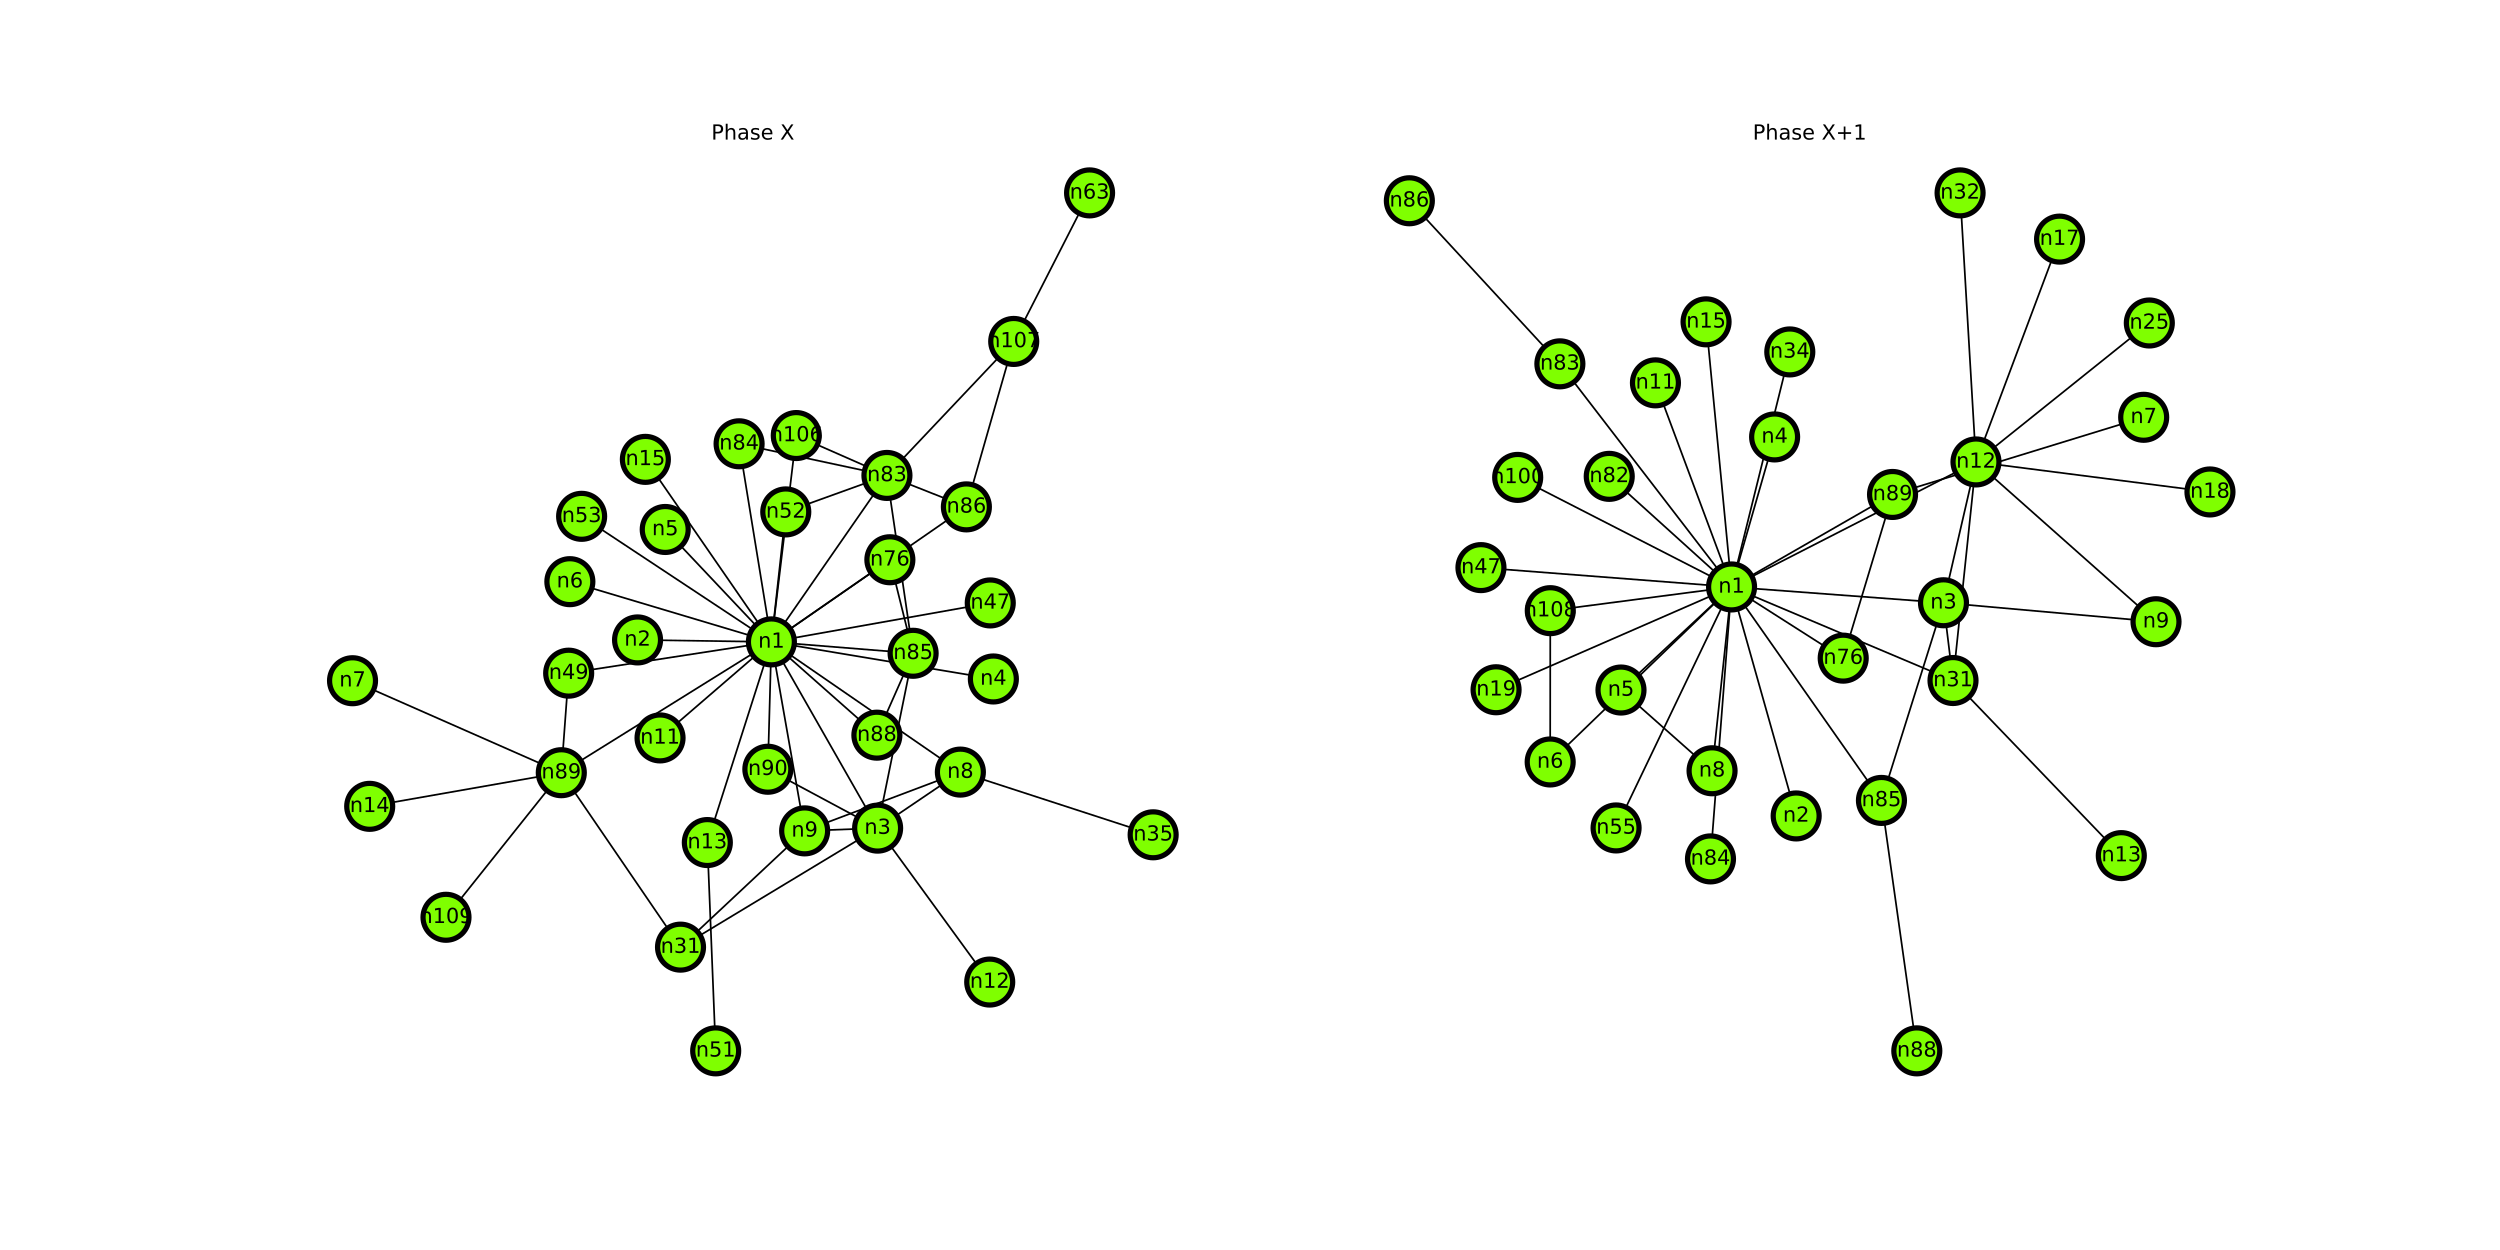 <?xml version="1.0" encoding="utf-8" standalone="no"?>
<!DOCTYPE svg PUBLIC "-//W3C//DTD SVG 1.1//EN"
  "http://www.w3.org/Graphics/SVG/1.1/DTD/svg11.dtd">
<!-- Created with matplotlib (https://matplotlib.org/) -->
<svg height="720pt" version="1.1" viewBox="0 0 1440 720" width="1440pt" xmlns="http://www.w3.org/2000/svg" xmlns:xlink="http://www.w3.org/1999/xlink">
 <defs>
  <style type="text/css">
*{stroke-linecap:butt;stroke-linejoin:round;}
  </style>
 </defs>
 <g id="figure_1">
  <g id="patch_1">
   <path d="M 0 720 
L 1440 720 
L 1440 0 
L 0 0 
z
" style="fill:#ffffff;"/>
  </g>
  <g id="axes_1">
   <g id="LineCollection_1">
    <path clip-path="url(#pc0fd793f59)" d="M 444.327 369.733 
L 572.176 391.089 
" style="fill:none;stroke:#000000;"/>
    <path clip-path="url(#pc0fd793f59)" d="M 444.327 369.733 
L 323.307 445.079 
" style="fill:none;stroke:#000000;"/>
    <path clip-path="url(#pc0fd793f59)" d="M 444.327 369.733 
L 510.875 273.853 
" style="fill:none;stroke:#000000;"/>
    <path clip-path="url(#pc0fd793f59)" d="M 444.327 369.733 
L 505.506 477.002 
" style="fill:none;stroke:#000000;"/>
    <path clip-path="url(#pc0fd793f59)" d="M 444.327 369.733 
L 383.174 304.977 
" style="fill:none;stroke:#000000;"/>
    <path clip-path="url(#pc0fd793f59)" d="M 444.327 369.733 
L 505.087 423.461 
" style="fill:none;stroke:#000000;"/>
    <path clip-path="url(#pc0fd793f59)" d="M 444.327 369.733 
L 525.953 376.294 
" style="fill:none;stroke:#000000;"/>
    <path clip-path="url(#pc0fd793f59)" d="M 444.327 369.733 
L 442.284 443.084 
" style="fill:none;stroke:#000000;"/>
    <path clip-path="url(#pc0fd793f59)" d="M 444.327 369.733 
L 556.637 291.966 
" style="fill:none;stroke:#000000;"/>
    <path clip-path="url(#pc0fd793f59)" d="M 444.327 369.733 
L 367.23 368.598 
" style="fill:none;stroke:#000000;"/>
    <path clip-path="url(#pc0fd793f59)" d="M 444.327 369.733 
L 328.243 335.041 
" style="fill:none;stroke:#000000;"/>
    <path clip-path="url(#pc0fd793f59)" d="M 444.327 369.733 
L 553.175 444.73 
" style="fill:none;stroke:#000000;"/>
    <path clip-path="url(#pc0fd793f59)" d="M 444.327 369.733 
L 570.39 347.291 
" style="fill:none;stroke:#000000;"/>
    <path clip-path="url(#pc0fd793f59)" d="M 444.327 369.733 
L 512.565 322.417 
" style="fill:none;stroke:#000000;"/>
    <path clip-path="url(#pc0fd793f59)" d="M 444.327 369.733 
L 463.475 478.586 
" style="fill:none;stroke:#000000;"/>
    <path clip-path="url(#pc0fd793f59)" d="M 444.327 369.733 
L 380.186 425.045 
" style="fill:none;stroke:#000000;"/>
    <path clip-path="url(#pc0fd793f59)" d="M 444.327 369.733 
L 335.018 297.405 
" style="fill:none;stroke:#000000;"/>
    <path clip-path="url(#pc0fd793f59)" d="M 444.327 369.733 
L 425.718 255.627 
" style="fill:none;stroke:#000000;"/>
    <path clip-path="url(#pc0fd793f59)" d="M 444.327 369.733 
L 327.553 387.746 
" style="fill:none;stroke:#000000;"/>
    <path clip-path="url(#pc0fd793f59)" d="M 444.327 369.733 
L 407.422 485.31 
" style="fill:none;stroke:#000000;"/>
    <path clip-path="url(#pc0fd793f59)" d="M 444.327 369.733 
L 452.603 294.86 
" style="fill:none;stroke:#000000;"/>
    <path clip-path="url(#pc0fd793f59)" d="M 444.327 369.733 
L 458.661 250.875 
" style="fill:none;stroke:#000000;"/>
    <path clip-path="url(#pc0fd793f59)" d="M 444.327 369.733 
L 371.734 264.597 
" style="fill:none;stroke:#000000;"/>
    <path clip-path="url(#pc0fd793f59)" d="M 323.307 445.079 
L 203.058 392.1 
" style="fill:none;stroke:#000000;"/>
    <path clip-path="url(#pc0fd793f59)" d="M 323.307 445.079 
L 327.553 387.746 
" style="fill:none;stroke:#000000;"/>
    <path clip-path="url(#pc0fd793f59)" d="M 323.307 445.079 
L 256.893 528.354 
" style="fill:none;stroke:#000000;"/>
    <path clip-path="url(#pc0fd793f59)" d="M 323.307 445.079 
L 391.978 545.555 
" style="fill:none;stroke:#000000;"/>
    <path clip-path="url(#pc0fd793f59)" d="M 323.307 445.079 
L 212.946 464.453 
" style="fill:none;stroke:#000000;"/>
    <path clip-path="url(#pc0fd793f59)" d="M 510.875 273.853 
L 525.953 376.294 
" style="fill:none;stroke:#000000;"/>
    <path clip-path="url(#pc0fd793f59)" d="M 510.875 273.853 
L 556.637 291.966 
" style="fill:none;stroke:#000000;"/>
    <path clip-path="url(#pc0fd793f59)" d="M 510.875 273.853 
L 425.718 255.627 
" style="fill:none;stroke:#000000;"/>
    <path clip-path="url(#pc0fd793f59)" d="M 510.875 273.853 
L 583.9 196.672 
" style="fill:none;stroke:#000000;"/>
    <path clip-path="url(#pc0fd793f59)" d="M 510.875 273.853 
L 452.603 294.86 
" style="fill:none;stroke:#000000;"/>
    <path clip-path="url(#pc0fd793f59)" d="M 510.875 273.853 
L 458.661 250.875 
" style="fill:none;stroke:#000000;"/>
    <path clip-path="url(#pc0fd793f59)" d="M 505.506 477.002 
L 525.953 376.294 
" style="fill:none;stroke:#000000;"/>
    <path clip-path="url(#pc0fd793f59)" d="M 505.506 477.002 
L 442.284 443.084 
" style="fill:none;stroke:#000000;"/>
    <path clip-path="url(#pc0fd793f59)" d="M 505.506 477.002 
L 553.175 444.73 
" style="fill:none;stroke:#000000;"/>
    <path clip-path="url(#pc0fd793f59)" d="M 505.506 477.002 
L 463.475 478.586 
" style="fill:none;stroke:#000000;"/>
    <path clip-path="url(#pc0fd793f59)" d="M 505.506 477.002 
L 391.978 545.555 
" style="fill:none;stroke:#000000;"/>
    <path clip-path="url(#pc0fd793f59)" d="M 505.506 477.002 
L 570.079 565.665 
" style="fill:none;stroke:#000000;"/>
    <path clip-path="url(#pc0fd793f59)" d="M 505.087 423.461 
L 525.953 376.294 
" style="fill:none;stroke:#000000;"/>
    <path clip-path="url(#pc0fd793f59)" d="M 525.953 376.294 
L 512.565 322.417 
" style="fill:none;stroke:#000000;"/>
    <path clip-path="url(#pc0fd793f59)" d="M 556.637 291.966 
L 583.9 196.672 
" style="fill:none;stroke:#000000;"/>
    <path clip-path="url(#pc0fd793f59)" d="M 553.175 444.73 
L 463.475 478.586 
" style="fill:none;stroke:#000000;"/>
    <path clip-path="url(#pc0fd793f59)" d="M 553.175 444.73 
L 664.215 480.844 
" style="fill:none;stroke:#000000;"/>
    <path clip-path="url(#pc0fd793f59)" d="M 463.475 478.586 
L 391.978 545.555 
" style="fill:none;stroke:#000000;"/>
    <path clip-path="url(#pc0fd793f59)" d="M 583.9 196.672 
L 627.594 111.109 
" style="fill:none;stroke:#000000;"/>
    <path clip-path="url(#pc0fd793f59)" d="M 407.422 485.31 
L 412.236 605.291 
" style="fill:none;stroke:#000000;"/>
   </g>
   <g id="PathCollection_1">
    <defs>
     <path d="M 0 13.229 
C 3.508 13.229 6.873 11.835 9.354 9.354 
C 11.835 6.873 13.229 3.508 13.229 0 
C 13.229 -3.508 11.835 -6.873 9.354 -9.354 
C 6.873 -11.835 3.508 -13.229 0 -13.229 
C -3.508 -13.229 -6.873 -11.835 -9.354 -9.354 
C -11.835 -6.873 -13.229 -3.508 -13.229 0 
C -13.229 3.508 -11.835 6.873 -9.354 9.354 
C -6.873 11.835 -3.508 13.229 0 13.229 
z
" id="mdaf219a9e3" style="stroke:#000000;stroke-width:3;"/>
    </defs>
    <g clip-path="url(#pc0fd793f59)">
     <use style="fill:#7fff00;stroke:#000000;stroke-width:3;" x="444.327" xlink:href="#mdaf219a9e3" y="369.733"/>
     <use style="fill:#7fff00;stroke:#000000;stroke-width:3;" x="572.176" xlink:href="#mdaf219a9e3" y="391.089"/>
     <use style="fill:#7fff00;stroke:#000000;stroke-width:3;" x="323.307" xlink:href="#mdaf219a9e3" y="445.079"/>
     <use style="fill:#7fff00;stroke:#000000;stroke-width:3;" x="510.875" xlink:href="#mdaf219a9e3" y="273.853"/>
     <use style="fill:#7fff00;stroke:#000000;stroke-width:3;" x="505.506" xlink:href="#mdaf219a9e3" y="477.002"/>
     <use style="fill:#7fff00;stroke:#000000;stroke-width:3;" x="383.174" xlink:href="#mdaf219a9e3" y="304.977"/>
     <use style="fill:#7fff00;stroke:#000000;stroke-width:3;" x="505.087" xlink:href="#mdaf219a9e3" y="423.461"/>
     <use style="fill:#7fff00;stroke:#000000;stroke-width:3;" x="525.953" xlink:href="#mdaf219a9e3" y="376.294"/>
     <use style="fill:#7fff00;stroke:#000000;stroke-width:3;" x="442.284" xlink:href="#mdaf219a9e3" y="443.084"/>
     <use style="fill:#7fff00;stroke:#000000;stroke-width:3;" x="556.637" xlink:href="#mdaf219a9e3" y="291.966"/>
     <use style="fill:#7fff00;stroke:#000000;stroke-width:3;" x="367.23" xlink:href="#mdaf219a9e3" y="368.598"/>
     <use style="fill:#7fff00;stroke:#000000;stroke-width:3;" x="203.058" xlink:href="#mdaf219a9e3" y="392.1"/>
     <use style="fill:#7fff00;stroke:#000000;stroke-width:3;" x="328.243" xlink:href="#mdaf219a9e3" y="335.041"/>
     <use style="fill:#7fff00;stroke:#000000;stroke-width:3;" x="553.175" xlink:href="#mdaf219a9e3" y="444.73"/>
     <use style="fill:#7fff00;stroke:#000000;stroke-width:3;" x="570.39" xlink:href="#mdaf219a9e3" y="347.291"/>
     <use style="fill:#7fff00;stroke:#000000;stroke-width:3;" x="512.565" xlink:href="#mdaf219a9e3" y="322.417"/>
     <use style="fill:#7fff00;stroke:#000000;stroke-width:3;" x="463.475" xlink:href="#mdaf219a9e3" y="478.586"/>
     <use style="fill:#7fff00;stroke:#000000;stroke-width:3;" x="664.215" xlink:href="#mdaf219a9e3" y="480.844"/>
     <use style="fill:#7fff00;stroke:#000000;stroke-width:3;" x="380.186" xlink:href="#mdaf219a9e3" y="425.045"/>
     <use style="fill:#7fff00;stroke:#000000;stroke-width:3;" x="335.018" xlink:href="#mdaf219a9e3" y="297.405"/>
     <use style="fill:#7fff00;stroke:#000000;stroke-width:3;" x="425.718" xlink:href="#mdaf219a9e3" y="255.627"/>
     <use style="fill:#7fff00;stroke:#000000;stroke-width:3;" x="327.553" xlink:href="#mdaf219a9e3" y="387.746"/>
     <use style="fill:#7fff00;stroke:#000000;stroke-width:3;" x="583.9" xlink:href="#mdaf219a9e3" y="196.672"/>
     <use style="fill:#7fff00;stroke:#000000;stroke-width:3;" x="407.422" xlink:href="#mdaf219a9e3" y="485.31"/>
     <use style="fill:#7fff00;stroke:#000000;stroke-width:3;" x="412.236" xlink:href="#mdaf219a9e3" y="605.291"/>
     <use style="fill:#7fff00;stroke:#000000;stroke-width:3;" x="627.594" xlink:href="#mdaf219a9e3" y="111.109"/>
     <use style="fill:#7fff00;stroke:#000000;stroke-width:3;" x="256.893" xlink:href="#mdaf219a9e3" y="528.354"/>
     <use style="fill:#7fff00;stroke:#000000;stroke-width:3;" x="391.978" xlink:href="#mdaf219a9e3" y="545.555"/>
     <use style="fill:#7fff00;stroke:#000000;stroke-width:3;" x="570.079" xlink:href="#mdaf219a9e3" y="565.665"/>
     <use style="fill:#7fff00;stroke:#000000;stroke-width:3;" x="212.946" xlink:href="#mdaf219a9e3" y="464.453"/>
     <use style="fill:#7fff00;stroke:#000000;stroke-width:3;" x="452.603" xlink:href="#mdaf219a9e3" y="294.86"/>
     <use style="fill:#7fff00;stroke:#000000;stroke-width:3;" x="458.661" xlink:href="#mdaf219a9e3" y="250.875"/>
     <use style="fill:#7fff00;stroke:#000000;stroke-width:3;" x="371.734" xlink:href="#mdaf219a9e3" y="264.597"/>
    </g>
   </g>
   <g id="text_1">
    <g clip-path="url(#pc0fd793f59)">
     <!-- n1 -->
     <defs>
      <path d="M 54.891 33.016 
L 54.891 0 
L 45.906 0 
L 45.906 32.719 
Q 45.906 40.484 42.875 44.328 
Q 39.844 48.188 33.797 48.188 
Q 26.516 48.188 22.312 43.547 
Q 18.109 38.922 18.109 30.906 
L 18.109 0 
L 9.078 0 
L 9.078 54.688 
L 18.109 54.688 
L 18.109 46.188 
Q 21.344 51.125 25.703 53.562 
Q 30.078 56 35.797 56 
Q 45.219 56 50.047 50.172 
Q 54.891 44.344 54.891 33.016 
z
" id="DejaVuSans-110"/>
      <path d="M 12.406 8.297 
L 28.516 8.297 
L 28.516 63.922 
L 10.984 60.406 
L 10.984 69.391 
L 28.422 72.906 
L 38.281 72.906 
L 38.281 8.297 
L 54.391 8.297 
L 54.391 0 
L 12.406 0 
z
" id="DejaVuSans-49"/>
     </defs>
     <g transform="translate(436.707 373.044)scale(0.12 -0.12)">
      <use xlink:href="#DejaVuSans-110"/>
      <use x="63.379" xlink:href="#DejaVuSans-49"/>
     </g>
    </g>
   </g>
   <g id="text_2">
    <g clip-path="url(#pc0fd793f59)">
     <!-- n4 -->
     <defs>
      <path d="M 37.797 64.312 
L 12.891 25.391 
L 37.797 25.391 
z
M 35.203 72.906 
L 47.609 72.906 
L 47.609 25.391 
L 58.016 25.391 
L 58.016 17.188 
L 47.609 17.188 
L 47.609 0 
L 37.797 0 
L 37.797 17.188 
L 4.891 17.188 
L 4.891 26.703 
z
" id="DejaVuSans-52"/>
     </defs>
     <g transform="translate(564.556 394.401)scale(0.12 -0.12)">
      <use xlink:href="#DejaVuSans-110"/>
      <use x="63.379" xlink:href="#DejaVuSans-52"/>
     </g>
    </g>
   </g>
   <g id="text_3">
    <g clip-path="url(#pc0fd793f59)">
     <!-- n89 -->
     <defs>
      <path d="M 31.781 34.625 
Q 24.75 34.625 20.719 30.859 
Q 16.703 27.094 16.703 20.516 
Q 16.703 13.922 20.719 10.156 
Q 24.75 6.391 31.781 6.391 
Q 38.812 6.391 42.859 10.172 
Q 46.922 13.969 46.922 20.516 
Q 46.922 27.094 42.891 30.859 
Q 38.875 34.625 31.781 34.625 
z
M 21.922 38.812 
Q 15.578 40.375 12.031 44.719 
Q 8.5 49.078 8.5 55.328 
Q 8.5 64.062 14.719 69.141 
Q 20.953 74.219 31.781 74.219 
Q 42.672 74.219 48.875 69.141 
Q 55.078 64.062 55.078 55.328 
Q 55.078 49.078 51.531 44.719 
Q 48 40.375 41.703 38.812 
Q 48.828 37.156 52.797 32.312 
Q 56.781 27.484 56.781 20.516 
Q 56.781 9.906 50.312 4.234 
Q 43.844 -1.422 31.781 -1.422 
Q 19.734 -1.422 13.25 4.234 
Q 6.781 9.906 6.781 20.516 
Q 6.781 27.484 10.781 32.312 
Q 14.797 37.156 21.922 38.812 
z
M 18.312 54.391 
Q 18.312 48.734 21.844 45.562 
Q 25.391 42.391 31.781 42.391 
Q 38.141 42.391 41.719 45.562 
Q 45.312 48.734 45.312 54.391 
Q 45.312 60.062 41.719 63.234 
Q 38.141 66.406 31.781 66.406 
Q 25.391 66.406 21.844 63.234 
Q 18.312 60.062 18.312 54.391 
z
" id="DejaVuSans-56"/>
      <path d="M 10.984 1.516 
L 10.984 10.5 
Q 14.703 8.734 18.5 7.812 
Q 22.312 6.891 25.984 6.891 
Q 35.75 6.891 40.891 13.453 
Q 46.047 20.016 46.781 33.406 
Q 43.953 29.203 39.594 26.953 
Q 35.25 24.703 29.984 24.703 
Q 19.047 24.703 12.672 31.312 
Q 6.297 37.938 6.297 49.422 
Q 6.297 60.641 12.938 67.422 
Q 19.578 74.219 30.609 74.219 
Q 43.266 74.219 49.922 64.516 
Q 56.594 54.828 56.594 36.375 
Q 56.594 19.141 48.406 8.859 
Q 40.234 -1.422 26.422 -1.422 
Q 22.703 -1.422 18.891 -0.688 
Q 15.094 0.047 10.984 1.516 
z
M 30.609 32.422 
Q 37.25 32.422 41.125 36.953 
Q 45.016 41.5 45.016 49.422 
Q 45.016 57.281 41.125 61.844 
Q 37.25 66.406 30.609 66.406 
Q 23.969 66.406 20.094 61.844 
Q 16.219 57.281 16.219 49.422 
Q 16.219 41.5 20.094 36.953 
Q 23.969 32.422 30.609 32.422 
z
" id="DejaVuSans-57"/>
     </defs>
     <g transform="translate(311.869 448.391)scale(0.12 -0.12)">
      <use xlink:href="#DejaVuSans-110"/>
      <use x="63.379" xlink:href="#DejaVuSans-56"/>
      <use x="127.002" xlink:href="#DejaVuSans-57"/>
     </g>
    </g>
   </g>
   <g id="text_4">
    <g clip-path="url(#pc0fd793f59)">
     <!-- n83 -->
     <defs>
      <path d="M 40.578 39.312 
Q 47.656 37.797 51.625 33 
Q 55.609 28.219 55.609 21.188 
Q 55.609 10.406 48.188 4.484 
Q 40.766 -1.422 27.094 -1.422 
Q 22.516 -1.422 17.656 -0.516 
Q 12.797 0.391 7.625 2.203 
L 7.625 11.719 
Q 11.719 9.328 16.594 8.109 
Q 21.484 6.891 26.812 6.891 
Q 36.078 6.891 40.938 10.547 
Q 45.797 14.203 45.797 21.188 
Q 45.797 27.641 41.281 31.266 
Q 36.766 34.906 28.719 34.906 
L 20.219 34.906 
L 20.219 43.016 
L 29.109 43.016 
Q 36.375 43.016 40.234 45.922 
Q 44.094 48.828 44.094 54.297 
Q 44.094 59.906 40.109 62.906 
Q 36.141 65.922 28.719 65.922 
Q 24.656 65.922 20.016 65.031 
Q 15.375 64.156 9.812 62.312 
L 9.812 71.094 
Q 15.438 72.656 20.344 73.438 
Q 25.25 74.219 29.594 74.219 
Q 40.828 74.219 47.359 69.109 
Q 53.906 64.016 53.906 55.328 
Q 53.906 49.266 50.438 45.094 
Q 46.969 40.922 40.578 39.312 
z
" id="DejaVuSans-51"/>
     </defs>
     <g transform="translate(499.437 277.164)scale(0.12 -0.12)">
      <use xlink:href="#DejaVuSans-110"/>
      <use x="63.379" xlink:href="#DejaVuSans-56"/>
      <use x="127.002" xlink:href="#DejaVuSans-51"/>
     </g>
    </g>
   </g>
   <g id="text_5">
    <g clip-path="url(#pc0fd793f59)">
     <!-- n3 -->
     <g transform="translate(497.886 480.313)scale(0.12 -0.12)">
      <use xlink:href="#DejaVuSans-110"/>
      <use x="63.379" xlink:href="#DejaVuSans-51"/>
     </g>
    </g>
   </g>
   <g id="text_6">
    <g clip-path="url(#pc0fd793f59)">
     <!-- n5 -->
     <defs>
      <path d="M 10.797 72.906 
L 49.516 72.906 
L 49.516 64.594 
L 19.828 64.594 
L 19.828 46.734 
Q 21.969 47.469 24.109 47.828 
Q 26.266 48.188 28.422 48.188 
Q 40.625 48.188 47.75 41.5 
Q 54.891 34.812 54.891 23.391 
Q 54.891 11.625 47.562 5.094 
Q 40.234 -1.422 26.906 -1.422 
Q 22.312 -1.422 17.547 -0.641 
Q 12.797 0.141 7.719 1.703 
L 7.719 11.625 
Q 12.109 9.234 16.797 8.062 
Q 21.484 6.891 26.703 6.891 
Q 35.156 6.891 40.078 11.328 
Q 45.016 15.766 45.016 23.391 
Q 45.016 31 40.078 35.438 
Q 35.156 39.891 26.703 39.891 
Q 22.75 39.891 18.812 39.016 
Q 14.891 38.141 10.797 36.281 
z
" id="DejaVuSans-53"/>
     </defs>
     <g transform="translate(375.554 308.288)scale(0.12 -0.12)">
      <use xlink:href="#DejaVuSans-110"/>
      <use x="63.379" xlink:href="#DejaVuSans-53"/>
     </g>
    </g>
   </g>
   <g id="text_7">
    <g clip-path="url(#pc0fd793f59)">
     <!-- n88 -->
     <g transform="translate(493.649 426.772)scale(0.12 -0.12)">
      <use xlink:href="#DejaVuSans-110"/>
      <use x="63.379" xlink:href="#DejaVuSans-56"/>
      <use x="127.002" xlink:href="#DejaVuSans-56"/>
     </g>
    </g>
   </g>
   <g id="text_8">
    <g clip-path="url(#pc0fd793f59)">
     <!-- n85 -->
     <g transform="translate(514.515 379.606)scale(0.12 -0.12)">
      <use xlink:href="#DejaVuSans-110"/>
      <use x="63.379" xlink:href="#DejaVuSans-56"/>
      <use x="127.002" xlink:href="#DejaVuSans-53"/>
     </g>
    </g>
   </g>
   <g id="text_9">
    <g clip-path="url(#pc0fd793f59)">
     <!-- n90 -->
     <defs>
      <path d="M 31.781 66.406 
Q 24.172 66.406 20.328 58.906 
Q 16.5 51.422 16.5 36.375 
Q 16.5 21.391 20.328 13.891 
Q 24.172 6.391 31.781 6.391 
Q 39.453 6.391 43.281 13.891 
Q 47.125 21.391 47.125 36.375 
Q 47.125 51.422 43.281 58.906 
Q 39.453 66.406 31.781 66.406 
z
M 31.781 74.219 
Q 44.047 74.219 50.516 64.516 
Q 56.984 54.828 56.984 36.375 
Q 56.984 17.969 50.516 8.266 
Q 44.047 -1.422 31.781 -1.422 
Q 19.531 -1.422 13.062 8.266 
Q 6.594 17.969 6.594 36.375 
Q 6.594 54.828 13.062 64.516 
Q 19.531 74.219 31.781 74.219 
z
" id="DejaVuSans-48"/>
     </defs>
     <g transform="translate(430.847 446.395)scale(0.12 -0.12)">
      <use xlink:href="#DejaVuSans-110"/>
      <use x="63.379" xlink:href="#DejaVuSans-57"/>
      <use x="127.002" xlink:href="#DejaVuSans-48"/>
     </g>
    </g>
   </g>
   <g id="text_10">
    <g clip-path="url(#pc0fd793f59)">
     <!-- n86 -->
     <defs>
      <path d="M 33.016 40.375 
Q 26.375 40.375 22.484 35.828 
Q 18.609 31.297 18.609 23.391 
Q 18.609 15.531 22.484 10.953 
Q 26.375 6.391 33.016 6.391 
Q 39.656 6.391 43.531 10.953 
Q 47.406 15.531 47.406 23.391 
Q 47.406 31.297 43.531 35.828 
Q 39.656 40.375 33.016 40.375 
z
M 52.594 71.297 
L 52.594 62.312 
Q 48.875 64.062 45.094 64.984 
Q 41.312 65.922 37.594 65.922 
Q 27.828 65.922 22.672 59.328 
Q 17.531 52.734 16.797 39.406 
Q 19.672 43.656 24.016 45.922 
Q 28.375 48.188 33.594 48.188 
Q 44.578 48.188 50.953 41.516 
Q 57.328 34.859 57.328 23.391 
Q 57.328 12.156 50.688 5.359 
Q 44.047 -1.422 33.016 -1.422 
Q 20.359 -1.422 13.672 8.266 
Q 6.984 17.969 6.984 36.375 
Q 6.984 53.656 15.188 63.938 
Q 23.391 74.219 37.203 74.219 
Q 40.922 74.219 44.703 73.484 
Q 48.484 72.75 52.594 71.297 
z
" id="DejaVuSans-54"/>
     </defs>
     <g transform="translate(545.2 295.277)scale(0.12 -0.12)">
      <use xlink:href="#DejaVuSans-110"/>
      <use x="63.379" xlink:href="#DejaVuSans-56"/>
      <use x="127.002" xlink:href="#DejaVuSans-54"/>
     </g>
    </g>
   </g>
   <g id="text_11">
    <g clip-path="url(#pc0fd793f59)">
     <!-- n2 -->
     <defs>
      <path d="M 19.188 8.297 
L 53.609 8.297 
L 53.609 0 
L 7.328 0 
L 7.328 8.297 
Q 12.938 14.109 22.625 23.891 
Q 32.328 33.688 34.812 36.531 
Q 39.547 41.844 41.422 45.531 
Q 43.312 49.219 43.312 52.781 
Q 43.312 58.594 39.234 62.25 
Q 35.156 65.922 28.609 65.922 
Q 23.969 65.922 18.812 64.312 
Q 13.672 62.703 7.812 59.422 
L 7.812 69.391 
Q 13.766 71.781 18.938 73 
Q 24.125 74.219 28.422 74.219 
Q 39.75 74.219 46.484 68.547 
Q 53.219 62.891 53.219 53.422 
Q 53.219 48.922 51.531 44.891 
Q 49.859 40.875 45.406 35.406 
Q 44.188 33.984 37.641 27.219 
Q 31.109 20.453 19.188 8.297 
z
" id="DejaVuSans-50"/>
     </defs>
     <g transform="translate(359.61 371.909)scale(0.12 -0.12)">
      <use xlink:href="#DejaVuSans-110"/>
      <use x="63.379" xlink:href="#DejaVuSans-50"/>
     </g>
    </g>
   </g>
   <g id="text_12">
    <g clip-path="url(#pc0fd793f59)">
     <!-- n7 -->
     <defs>
      <path d="M 8.203 72.906 
L 55.078 72.906 
L 55.078 68.703 
L 28.609 0 
L 18.312 0 
L 43.219 64.594 
L 8.203 64.594 
z
" id="DejaVuSans-55"/>
     </defs>
     <g transform="translate(195.438 395.411)scale(0.12 -0.12)">
      <use xlink:href="#DejaVuSans-110"/>
      <use x="63.379" xlink:href="#DejaVuSans-55"/>
     </g>
    </g>
   </g>
   <g id="text_13">
    <g clip-path="url(#pc0fd793f59)">
     <!-- n6 -->
     <g transform="translate(320.623 338.352)scale(0.12 -0.12)">
      <use xlink:href="#DejaVuSans-110"/>
      <use x="63.379" xlink:href="#DejaVuSans-54"/>
     </g>
    </g>
   </g>
   <g id="text_14">
    <g clip-path="url(#pc0fd793f59)">
     <!-- n8 -->
     <g transform="translate(545.555 448.041)scale(0.12 -0.12)">
      <use xlink:href="#DejaVuSans-110"/>
      <use x="63.379" xlink:href="#DejaVuSans-56"/>
     </g>
    </g>
   </g>
   <g id="text_15">
    <g clip-path="url(#pc0fd793f59)">
     <!-- n47 -->
     <g transform="translate(558.953 350.602)scale(0.12 -0.12)">
      <use xlink:href="#DejaVuSans-110"/>
      <use x="63.379" xlink:href="#DejaVuSans-52"/>
      <use x="127.002" xlink:href="#DejaVuSans-55"/>
     </g>
    </g>
   </g>
   <g id="text_16">
    <g clip-path="url(#pc0fd793f59)">
     <!-- n76 -->
     <g transform="translate(501.127 325.728)scale(0.12 -0.12)">
      <use xlink:href="#DejaVuSans-110"/>
      <use x="63.379" xlink:href="#DejaVuSans-55"/>
      <use x="127.002" xlink:href="#DejaVuSans-54"/>
     </g>
    </g>
   </g>
   <g id="text_17">
    <g clip-path="url(#pc0fd793f59)">
     <!-- n9 -->
     <g transform="translate(455.855 481.898)scale(0.12 -0.12)">
      <use xlink:href="#DejaVuSans-110"/>
      <use x="63.379" xlink:href="#DejaVuSans-57"/>
     </g>
    </g>
   </g>
   <g id="text_18">
    <g clip-path="url(#pc0fd793f59)">
     <!-- n35 -->
     <g transform="translate(652.777 484.155)scale(0.12 -0.12)">
      <use xlink:href="#DejaVuSans-110"/>
      <use x="63.379" xlink:href="#DejaVuSans-51"/>
      <use x="127.002" xlink:href="#DejaVuSans-53"/>
     </g>
    </g>
   </g>
   <g id="text_19">
    <g clip-path="url(#pc0fd793f59)">
     <!-- n11 -->
     <g transform="translate(368.748 428.356)scale(0.12 -0.12)">
      <use xlink:href="#DejaVuSans-110"/>
      <use x="63.379" xlink:href="#DejaVuSans-49"/>
      <use x="127.002" xlink:href="#DejaVuSans-49"/>
     </g>
    </g>
   </g>
   <g id="text_20">
    <g clip-path="url(#pc0fd793f59)">
     <!-- n53 -->
     <g transform="translate(323.58 300.716)scale(0.12 -0.12)">
      <use xlink:href="#DejaVuSans-110"/>
      <use x="63.379" xlink:href="#DejaVuSans-53"/>
      <use x="127.002" xlink:href="#DejaVuSans-51"/>
     </g>
    </g>
   </g>
   <g id="text_21">
    <g clip-path="url(#pc0fd793f59)">
     <!-- n84 -->
     <g transform="translate(414.281 258.939)scale(0.12 -0.12)">
      <use xlink:href="#DejaVuSans-110"/>
      <use x="63.379" xlink:href="#DejaVuSans-56"/>
      <use x="127.002" xlink:href="#DejaVuSans-52"/>
     </g>
    </g>
   </g>
   <g id="text_22">
    <g clip-path="url(#pc0fd793f59)">
     <!-- n49 -->
     <g transform="translate(316.116 391.057)scale(0.12 -0.12)">
      <use xlink:href="#DejaVuSans-110"/>
      <use x="63.379" xlink:href="#DejaVuSans-52"/>
      <use x="127.002" xlink:href="#DejaVuSans-57"/>
     </g>
    </g>
   </g>
   <g id="text_23">
    <g clip-path="url(#pc0fd793f59)">
     <!-- n107 -->
     <g transform="translate(568.645 199.984)scale(0.12 -0.12)">
      <use xlink:href="#DejaVuSans-110"/>
      <use x="63.379" xlink:href="#DejaVuSans-49"/>
      <use x="127.002" xlink:href="#DejaVuSans-48"/>
      <use x="190.625" xlink:href="#DejaVuSans-55"/>
     </g>
    </g>
   </g>
   <g id="text_24">
    <g clip-path="url(#pc0fd793f59)">
     <!-- n13 -->
     <g transform="translate(395.984 488.621)scale(0.12 -0.12)">
      <use xlink:href="#DejaVuSans-110"/>
      <use x="63.379" xlink:href="#DejaVuSans-49"/>
      <use x="127.002" xlink:href="#DejaVuSans-51"/>
     </g>
    </g>
   </g>
   <g id="text_25">
    <g clip-path="url(#pc0fd793f59)">
     <!-- n51 -->
     <g transform="translate(400.798 608.602)scale(0.12 -0.12)">
      <use xlink:href="#DejaVuSans-110"/>
      <use x="63.379" xlink:href="#DejaVuSans-53"/>
      <use x="127.002" xlink:href="#DejaVuSans-49"/>
     </g>
    </g>
   </g>
   <g id="text_26">
    <g clip-path="url(#pc0fd793f59)">
     <!-- n63 -->
     <g transform="translate(616.156 114.42)scale(0.12 -0.12)">
      <use xlink:href="#DejaVuSans-110"/>
      <use x="63.379" xlink:href="#DejaVuSans-54"/>
      <use x="127.002" xlink:href="#DejaVuSans-51"/>
     </g>
    </g>
   </g>
   <g id="text_27">
    <g clip-path="url(#pc0fd793f59)">
     <!-- n109 -->
     <g transform="translate(241.638 531.665)scale(0.12 -0.12)">
      <use xlink:href="#DejaVuSans-110"/>
      <use x="63.379" xlink:href="#DejaVuSans-49"/>
      <use x="127.002" xlink:href="#DejaVuSans-48"/>
      <use x="190.625" xlink:href="#DejaVuSans-57"/>
     </g>
    </g>
   </g>
   <g id="text_28">
    <g clip-path="url(#pc0fd793f59)">
     <!-- n31 -->
     <g transform="translate(380.54 548.866)scale(0.12 -0.12)">
      <use xlink:href="#DejaVuSans-110"/>
      <use x="63.379" xlink:href="#DejaVuSans-51"/>
      <use x="127.002" xlink:href="#DejaVuSans-49"/>
     </g>
    </g>
   </g>
   <g id="text_29">
    <g clip-path="url(#pc0fd793f59)">
     <!-- n12 -->
     <g transform="translate(558.642 568.977)scale(0.12 -0.12)">
      <use xlink:href="#DejaVuSans-110"/>
      <use x="63.379" xlink:href="#DejaVuSans-49"/>
      <use x="127.002" xlink:href="#DejaVuSans-50"/>
     </g>
    </g>
   </g>
   <g id="text_30">
    <g clip-path="url(#pc0fd793f59)">
     <!-- n14 -->
     <g transform="translate(201.509 467.764)scale(0.12 -0.12)">
      <use xlink:href="#DejaVuSans-110"/>
      <use x="63.379" xlink:href="#DejaVuSans-49"/>
      <use x="127.002" xlink:href="#DejaVuSans-52"/>
     </g>
    </g>
   </g>
   <g id="text_31">
    <g clip-path="url(#pc0fd793f59)">
     <!-- n52 -->
     <g transform="translate(441.165 298.171)scale(0.12 -0.12)">
      <use xlink:href="#DejaVuSans-110"/>
      <use x="63.379" xlink:href="#DejaVuSans-53"/>
      <use x="127.002" xlink:href="#DejaVuSans-50"/>
     </g>
    </g>
   </g>
   <g id="text_32">
    <g clip-path="url(#pc0fd793f59)">
     <!-- n106 -->
     <g transform="translate(443.406 254.186)scale(0.12 -0.12)">
      <use xlink:href="#DejaVuSans-110"/>
      <use x="63.379" xlink:href="#DejaVuSans-49"/>
      <use x="127.002" xlink:href="#DejaVuSans-48"/>
      <use x="190.625" xlink:href="#DejaVuSans-54"/>
     </g>
    </g>
   </g>
   <g id="text_33">
    <g clip-path="url(#pc0fd793f59)">
     <!-- n15 -->
     <g transform="translate(360.296 267.908)scale(0.12 -0.12)">
      <use xlink:href="#DejaVuSans-110"/>
      <use x="63.379" xlink:href="#DejaVuSans-49"/>
      <use x="127.002" xlink:href="#DejaVuSans-53"/>
     </g>
    </g>
   </g>
   <g id="text_34">
    <!-- Phase X -->
    <defs>
     <path d="M 19.672 64.797 
L 19.672 37.406 
L 32.078 37.406 
Q 38.969 37.406 42.719 40.969 
Q 46.484 44.531 46.484 51.125 
Q 46.484 57.672 42.719 61.234 
Q 38.969 64.797 32.078 64.797 
z
M 9.812 72.906 
L 32.078 72.906 
Q 44.344 72.906 50.609 67.359 
Q 56.891 61.812 56.891 51.125 
Q 56.891 40.328 50.609 34.812 
Q 44.344 29.297 32.078 29.297 
L 19.672 29.297 
L 19.672 0 
L 9.812 0 
z
" id="DejaVuSans-80"/>
     <path d="M 54.891 33.016 
L 54.891 0 
L 45.906 0 
L 45.906 32.719 
Q 45.906 40.484 42.875 44.328 
Q 39.844 48.188 33.797 48.188 
Q 26.516 48.188 22.312 43.547 
Q 18.109 38.922 18.109 30.906 
L 18.109 0 
L 9.078 0 
L 9.078 75.984 
L 18.109 75.984 
L 18.109 46.188 
Q 21.344 51.125 25.703 53.562 
Q 30.078 56 35.797 56 
Q 45.219 56 50.047 50.172 
Q 54.891 44.344 54.891 33.016 
z
" id="DejaVuSans-104"/>
     <path d="M 34.281 27.484 
Q 23.391 27.484 19.188 25 
Q 14.984 22.516 14.984 16.5 
Q 14.984 11.719 18.141 8.906 
Q 21.297 6.109 26.703 6.109 
Q 34.188 6.109 38.703 11.406 
Q 43.219 16.703 43.219 25.484 
L 43.219 27.484 
z
M 52.203 31.203 
L 52.203 0 
L 43.219 0 
L 43.219 8.297 
Q 40.141 3.328 35.547 0.953 
Q 30.953 -1.422 24.312 -1.422 
Q 15.922 -1.422 10.953 3.297 
Q 6 8.016 6 15.922 
Q 6 25.141 12.172 29.828 
Q 18.359 34.516 30.609 34.516 
L 43.219 34.516 
L 43.219 35.406 
Q 43.219 41.609 39.141 45 
Q 35.062 48.391 27.688 48.391 
Q 23 48.391 18.547 47.266 
Q 14.109 46.141 10.016 43.891 
L 10.016 52.203 
Q 14.938 54.109 19.578 55.047 
Q 24.219 56 28.609 56 
Q 40.484 56 46.344 49.844 
Q 52.203 43.703 52.203 31.203 
z
" id="DejaVuSans-97"/>
     <path d="M 44.281 53.078 
L 44.281 44.578 
Q 40.484 46.531 36.375 47.5 
Q 32.281 48.484 27.875 48.484 
Q 21.188 48.484 17.844 46.438 
Q 14.5 44.391 14.5 40.281 
Q 14.5 37.156 16.891 35.375 
Q 19.281 33.594 26.516 31.984 
L 29.594 31.297 
Q 39.156 29.25 43.188 25.516 
Q 47.219 21.781 47.219 15.094 
Q 47.219 7.469 41.188 3.016 
Q 35.156 -1.422 24.609 -1.422 
Q 20.219 -1.422 15.453 -0.562 
Q 10.688 0.297 5.422 2 
L 5.422 11.281 
Q 10.406 8.688 15.234 7.391 
Q 20.062 6.109 24.812 6.109 
Q 31.156 6.109 34.562 8.281 
Q 37.984 10.453 37.984 14.406 
Q 37.984 18.062 35.516 20.016 
Q 33.062 21.969 24.703 23.781 
L 21.578 24.516 
Q 13.234 26.266 9.516 29.906 
Q 5.812 33.547 5.812 39.891 
Q 5.812 47.609 11.281 51.797 
Q 16.75 56 26.812 56 
Q 31.781 56 36.172 55.266 
Q 40.578 54.547 44.281 53.078 
z
" id="DejaVuSans-115"/>
     <path d="M 56.203 29.594 
L 56.203 25.203 
L 14.891 25.203 
Q 15.484 15.922 20.484 11.062 
Q 25.484 6.203 34.422 6.203 
Q 39.594 6.203 44.453 7.469 
Q 49.312 8.734 54.109 11.281 
L 54.109 2.781 
Q 49.266 0.734 44.188 -0.344 
Q 39.109 -1.422 33.891 -1.422 
Q 20.797 -1.422 13.156 6.188 
Q 5.516 13.812 5.516 26.812 
Q 5.516 40.234 12.766 48.109 
Q 20.016 56 32.328 56 
Q 43.359 56 49.781 48.891 
Q 56.203 41.797 56.203 29.594 
z
M 47.219 32.234 
Q 47.125 39.594 43.094 43.984 
Q 39.062 48.391 32.422 48.391 
Q 24.906 48.391 20.391 44.141 
Q 15.875 39.891 15.188 32.172 
z
" id="DejaVuSans-101"/>
     <path id="DejaVuSans-32"/>
     <path d="M 6.297 72.906 
L 16.891 72.906 
L 35.016 45.797 
L 53.219 72.906 
L 63.812 72.906 
L 40.375 37.891 
L 65.375 0 
L 54.781 0 
L 34.281 31 
L 13.625 0 
L 2.984 0 
L 29 38.922 
z
" id="DejaVuSans-88"/>
    </defs>
    <g transform="translate(409.705 80.4)scale(0.12 -0.12)">
     <use xlink:href="#DejaVuSans-80"/>
     <use x="60.303" xlink:href="#DejaVuSans-104"/>
     <use x="123.682" xlink:href="#DejaVuSans-97"/>
     <use x="184.961" xlink:href="#DejaVuSans-115"/>
     <use x="237.061" xlink:href="#DejaVuSans-101"/>
     <use x="298.584" xlink:href="#DejaVuSans-32"/>
     <use x="330.371" xlink:href="#DejaVuSans-88"/>
    </g>
   </g>
  </g>
  <g id="axes_2">
   <g id="LineCollection_2">
    <path clip-path="url(#pf92b71d271)" d="M 997.38 338.084 
L 1022.177 251.677 
" style="fill:none;stroke:#000000;"/>
    <path clip-path="url(#pf92b71d271)" d="M 997.38 338.084 
L 1090.104 284.81 
" style="fill:none;stroke:#000000;"/>
    <path clip-path="url(#pf92b71d271)" d="M 997.38 338.084 
L 898.493 209.575 
" style="fill:none;stroke:#000000;"/>
    <path clip-path="url(#pf92b71d271)" d="M 997.38 338.084 
L 1119.45 347.195 
" style="fill:none;stroke:#000000;"/>
    <path clip-path="url(#pf92b71d271)" d="M 997.38 338.084 
L 933.692 397.458 
" style="fill:none;stroke:#000000;"/>
    <path clip-path="url(#pf92b71d271)" d="M 997.38 338.084 
L 1083.716 461.047 
" style="fill:none;stroke:#000000;"/>
    <path clip-path="url(#pf92b71d271)" d="M 997.38 338.084 
L 1034.597 469.984 
" style="fill:none;stroke:#000000;"/>
    <path clip-path="url(#pf92b71d271)" d="M 997.38 338.084 
L 892.906 438.895 
" style="fill:none;stroke:#000000;"/>
    <path clip-path="url(#pf92b71d271)" d="M 997.38 338.084 
L 986.146 443.965 
" style="fill:none;stroke:#000000;"/>
    <path clip-path="url(#pf92b71d271)" d="M 997.38 338.084 
L 930.861 476.896 
" style="fill:none;stroke:#000000;"/>
    <path clip-path="url(#pf92b71d271)" d="M 997.38 338.084 
L 853.03 326.944 
" style="fill:none;stroke:#000000;"/>
    <path clip-path="url(#pf92b71d271)" d="M 997.38 338.084 
L 1061.691 379.093 
" style="fill:none;stroke:#000000;"/>
    <path clip-path="url(#pf92b71d271)" d="M 997.38 338.084 
L 1030.921 202.713 
" style="fill:none;stroke:#000000;"/>
    <path clip-path="url(#pf92b71d271)" d="M 997.38 338.084 
L 953.538 220.524 
" style="fill:none;stroke:#000000;"/>
    <path clip-path="url(#pf92b71d271)" d="M 997.38 338.084 
L 985.241 494.73 
" style="fill:none;stroke:#000000;"/>
    <path clip-path="url(#pf92b71d271)" d="M 997.38 338.084 
L 1124.934 391.975 
" style="fill:none;stroke:#000000;"/>
    <path clip-path="url(#pf92b71d271)" d="M 997.38 338.084 
L 1138.17 266.081 
" style="fill:none;stroke:#000000;"/>
    <path clip-path="url(#pf92b71d271)" d="M 997.38 338.084 
L 892.963 351.743 
" style="fill:none;stroke:#000000;"/>
    <path clip-path="url(#pf92b71d271)" d="M 997.38 338.084 
L 874.191 274.986 
" style="fill:none;stroke:#000000;"/>
    <path clip-path="url(#pf92b71d271)" d="M 997.38 338.084 
L 926.919 274.384 
" style="fill:none;stroke:#000000;"/>
    <path clip-path="url(#pf92b71d271)" d="M 997.38 338.084 
L 861.738 397.299 
" style="fill:none;stroke:#000000;"/>
    <path clip-path="url(#pf92b71d271)" d="M 997.38 338.084 
L 982.692 185.378 
" style="fill:none;stroke:#000000;"/>
    <path clip-path="url(#pf92b71d271)" d="M 1090.104 284.81 
L 1234.762 240.363 
" style="fill:none;stroke:#000000;"/>
    <path clip-path="url(#pf92b71d271)" d="M 1090.104 284.81 
L 1061.691 379.093 
" style="fill:none;stroke:#000000;"/>
    <path clip-path="url(#pf92b71d271)" d="M 898.493 209.575 
L 811.785 115.641 
" style="fill:none;stroke:#000000;"/>
    <path clip-path="url(#pf92b71d271)" d="M 1119.45 347.195 
L 1083.716 461.047 
" style="fill:none;stroke:#000000;"/>
    <path clip-path="url(#pf92b71d271)" d="M 1119.45 347.195 
L 1241.861 358.113 
" style="fill:none;stroke:#000000;"/>
    <path clip-path="url(#pf92b71d271)" d="M 1119.45 347.195 
L 1124.934 391.975 
" style="fill:none;stroke:#000000;"/>
    <path clip-path="url(#pf92b71d271)" d="M 1119.45 347.195 
L 1138.17 266.081 
" style="fill:none;stroke:#000000;"/>
    <path clip-path="url(#pf92b71d271)" d="M 933.692 397.458 
L 986.146 443.965 
" style="fill:none;stroke:#000000;"/>
    <path clip-path="url(#pf92b71d271)" d="M 1104.08 605.291 
L 1083.716 461.047 
" style="fill:none;stroke:#000000;"/>
    <path clip-path="url(#pf92b71d271)" d="M 892.906 438.895 
L 892.963 351.743 
" style="fill:none;stroke:#000000;"/>
    <path clip-path="url(#pf92b71d271)" d="M 1241.861 358.113 
L 1138.17 266.081 
" style="fill:none;stroke:#000000;"/>
    <path clip-path="url(#pf92b71d271)" d="M 1129.01 111.109 
L 1138.17 266.081 
" style="fill:none;stroke:#000000;"/>
    <path clip-path="url(#pf92b71d271)" d="M 1221.867 492.835 
L 1124.934 391.975 
" style="fill:none;stroke:#000000;"/>
    <path clip-path="url(#pf92b71d271)" d="M 1124.934 391.975 
L 1138.17 266.081 
" style="fill:none;stroke:#000000;"/>
    <path clip-path="url(#pf92b71d271)" d="M 1138.17 266.081 
L 1272.942 283.368 
" style="fill:none;stroke:#000000;"/>
    <path clip-path="url(#pf92b71d271)" d="M 1138.17 266.081 
L 1186.31 137.73 
" style="fill:none;stroke:#000000;"/>
    <path clip-path="url(#pf92b71d271)" d="M 1138.17 266.081 
L 1238.008 186.044 
" style="fill:none;stroke:#000000;"/>
   </g>
   <g id="PathCollection_2">
    <g clip-path="url(#pf92b71d271)">
     <use style="fill:#7fff00;stroke:#000000;stroke-width:3;" x="997.38" xlink:href="#mdaf219a9e3" y="338.084"/>
     <use style="fill:#7fff00;stroke:#000000;stroke-width:3;" x="1022.177" xlink:href="#mdaf219a9e3" y="251.677"/>
     <use style="fill:#7fff00;stroke:#000000;stroke-width:3;" x="1090.104" xlink:href="#mdaf219a9e3" y="284.81"/>
     <use style="fill:#7fff00;stroke:#000000;stroke-width:3;" x="898.493" xlink:href="#mdaf219a9e3" y="209.575"/>
     <use style="fill:#7fff00;stroke:#000000;stroke-width:3;" x="1119.45" xlink:href="#mdaf219a9e3" y="347.195"/>
     <use style="fill:#7fff00;stroke:#000000;stroke-width:3;" x="933.692" xlink:href="#mdaf219a9e3" y="397.458"/>
     <use style="fill:#7fff00;stroke:#000000;stroke-width:3;" x="1104.08" xlink:href="#mdaf219a9e3" y="605.291"/>
     <use style="fill:#7fff00;stroke:#000000;stroke-width:3;" x="1083.716" xlink:href="#mdaf219a9e3" y="461.047"/>
     <use style="fill:#7fff00;stroke:#000000;stroke-width:3;" x="811.785" xlink:href="#mdaf219a9e3" y="115.641"/>
     <use style="fill:#7fff00;stroke:#000000;stroke-width:3;" x="1034.597" xlink:href="#mdaf219a9e3" y="469.984"/>
     <use style="fill:#7fff00;stroke:#000000;stroke-width:3;" x="1234.762" xlink:href="#mdaf219a9e3" y="240.363"/>
     <use style="fill:#7fff00;stroke:#000000;stroke-width:3;" x="892.906" xlink:href="#mdaf219a9e3" y="438.895"/>
     <use style="fill:#7fff00;stroke:#000000;stroke-width:3;" x="986.146" xlink:href="#mdaf219a9e3" y="443.965"/>
     <use style="fill:#7fff00;stroke:#000000;stroke-width:3;" x="930.861" xlink:href="#mdaf219a9e3" y="476.896"/>
     <use style="fill:#7fff00;stroke:#000000;stroke-width:3;" x="853.03" xlink:href="#mdaf219a9e3" y="326.944"/>
     <use style="fill:#7fff00;stroke:#000000;stroke-width:3;" x="1061.691" xlink:href="#mdaf219a9e3" y="379.093"/>
     <use style="fill:#7fff00;stroke:#000000;stroke-width:3;" x="1241.861" xlink:href="#mdaf219a9e3" y="358.113"/>
     <use style="fill:#7fff00;stroke:#000000;stroke-width:3;" x="1030.921" xlink:href="#mdaf219a9e3" y="202.713"/>
     <use style="fill:#7fff00;stroke:#000000;stroke-width:3;" x="953.538" xlink:href="#mdaf219a9e3" y="220.524"/>
     <use style="fill:#7fff00;stroke:#000000;stroke-width:3;" x="1129.01" xlink:href="#mdaf219a9e3" y="111.109"/>
     <use style="fill:#7fff00;stroke:#000000;stroke-width:3;" x="985.241" xlink:href="#mdaf219a9e3" y="494.73"/>
     <use style="fill:#7fff00;stroke:#000000;stroke-width:3;" x="1221.867" xlink:href="#mdaf219a9e3" y="492.835"/>
     <use style="fill:#7fff00;stroke:#000000;stroke-width:3;" x="1124.934" xlink:href="#mdaf219a9e3" y="391.975"/>
     <use style="fill:#7fff00;stroke:#000000;stroke-width:3;" x="1138.17" xlink:href="#mdaf219a9e3" y="266.081"/>
     <use style="fill:#7fff00;stroke:#000000;stroke-width:3;" x="892.963" xlink:href="#mdaf219a9e3" y="351.743"/>
     <use style="fill:#7fff00;stroke:#000000;stroke-width:3;" x="874.191" xlink:href="#mdaf219a9e3" y="274.986"/>
     <use style="fill:#7fff00;stroke:#000000;stroke-width:3;" x="1272.942" xlink:href="#mdaf219a9e3" y="283.368"/>
     <use style="fill:#7fff00;stroke:#000000;stroke-width:3;" x="1186.31" xlink:href="#mdaf219a9e3" y="137.73"/>
     <use style="fill:#7fff00;stroke:#000000;stroke-width:3;" x="1238.008" xlink:href="#mdaf219a9e3" y="186.044"/>
     <use style="fill:#7fff00;stroke:#000000;stroke-width:3;" x="926.919" xlink:href="#mdaf219a9e3" y="274.384"/>
     <use style="fill:#7fff00;stroke:#000000;stroke-width:3;" x="861.738" xlink:href="#mdaf219a9e3" y="397.299"/>
     <use style="fill:#7fff00;stroke:#000000;stroke-width:3;" x="982.692" xlink:href="#mdaf219a9e3" y="185.378"/>
    </g>
   </g>
   <g id="text_35">
    <g clip-path="url(#pf92b71d271)">
     <!-- n1 -->
     <g transform="translate(989.76 341.395)scale(0.12 -0.12)">
      <use xlink:href="#DejaVuSans-110"/>
      <use x="63.379" xlink:href="#DejaVuSans-49"/>
     </g>
    </g>
   </g>
   <g id="text_36">
    <g clip-path="url(#pf92b71d271)">
     <!-- n4 -->
     <g transform="translate(1014.557 254.988)scale(0.12 -0.12)">
      <use xlink:href="#DejaVuSans-110"/>
      <use x="63.379" xlink:href="#DejaVuSans-52"/>
     </g>
    </g>
   </g>
   <g id="text_37">
    <g clip-path="url(#pf92b71d271)">
     <!-- n89 -->
     <g transform="translate(1078.666 288.122)scale(0.12 -0.12)">
      <use xlink:href="#DejaVuSans-110"/>
      <use x="63.379" xlink:href="#DejaVuSans-56"/>
      <use x="127.002" xlink:href="#DejaVuSans-57"/>
     </g>
    </g>
   </g>
   <g id="text_38">
    <g clip-path="url(#pf92b71d271)">
     <!-- n83 -->
     <g transform="translate(887.055 212.886)scale(0.12 -0.12)">
      <use xlink:href="#DejaVuSans-110"/>
      <use x="63.379" xlink:href="#DejaVuSans-56"/>
      <use x="127.002" xlink:href="#DejaVuSans-51"/>
     </g>
    </g>
   </g>
   <g id="text_39">
    <g clip-path="url(#pf92b71d271)">
     <!-- n3 -->
     <g transform="translate(1111.83 350.506)scale(0.12 -0.12)">
      <use xlink:href="#DejaVuSans-110"/>
      <use x="63.379" xlink:href="#DejaVuSans-51"/>
     </g>
    </g>
   </g>
   <g id="text_40">
    <g clip-path="url(#pf92b71d271)">
     <!-- n5 -->
     <g transform="translate(926.072 400.769)scale(0.12 -0.12)">
      <use xlink:href="#DejaVuSans-110"/>
      <use x="63.379" xlink:href="#DejaVuSans-53"/>
     </g>
    </g>
   </g>
   <g id="text_41">
    <g clip-path="url(#pf92b71d271)">
     <!-- n88 -->
     <g transform="translate(1092.643 608.602)scale(0.12 -0.12)">
      <use xlink:href="#DejaVuSans-110"/>
      <use x="63.379" xlink:href="#DejaVuSans-56"/>
      <use x="127.002" xlink:href="#DejaVuSans-56"/>
     </g>
    </g>
   </g>
   <g id="text_42">
    <g clip-path="url(#pf92b71d271)">
     <!-- n85 -->
     <g transform="translate(1072.278 464.358)scale(0.12 -0.12)">
      <use xlink:href="#DejaVuSans-110"/>
      <use x="63.379" xlink:href="#DejaVuSans-56"/>
      <use x="127.002" xlink:href="#DejaVuSans-53"/>
     </g>
    </g>
   </g>
   <g id="text_43">
    <g clip-path="url(#pf92b71d271)">
     <!-- n86 -->
     <g transform="translate(800.348 118.952)scale(0.12 -0.12)">
      <use xlink:href="#DejaVuSans-110"/>
      <use x="63.379" xlink:href="#DejaVuSans-56"/>
      <use x="127.002" xlink:href="#DejaVuSans-54"/>
     </g>
    </g>
   </g>
   <g id="text_44">
    <g clip-path="url(#pf92b71d271)">
     <!-- n2 -->
     <g transform="translate(1026.977 473.295)scale(0.12 -0.12)">
      <use xlink:href="#DejaVuSans-110"/>
      <use x="63.379" xlink:href="#DejaVuSans-50"/>
     </g>
    </g>
   </g>
   <g id="text_45">
    <g clip-path="url(#pf92b71d271)">
     <!-- n7 -->
     <g transform="translate(1227.142 243.674)scale(0.12 -0.12)">
      <use xlink:href="#DejaVuSans-110"/>
      <use x="63.379" xlink:href="#DejaVuSans-55"/>
     </g>
    </g>
   </g>
   <g id="text_46">
    <g clip-path="url(#pf92b71d271)">
     <!-- n6 -->
     <g transform="translate(885.286 442.206)scale(0.12 -0.12)">
      <use xlink:href="#DejaVuSans-110"/>
      <use x="63.379" xlink:href="#DejaVuSans-54"/>
     </g>
    </g>
   </g>
   <g id="text_47">
    <g clip-path="url(#pf92b71d271)">
     <!-- n8 -->
     <g transform="translate(978.526 447.276)scale(0.12 -0.12)">
      <use xlink:href="#DejaVuSans-110"/>
      <use x="63.379" xlink:href="#DejaVuSans-56"/>
     </g>
    </g>
   </g>
   <g id="text_48">
    <g clip-path="url(#pf92b71d271)">
     <!-- n55 -->
     <g transform="translate(919.424 480.207)scale(0.12 -0.12)">
      <use xlink:href="#DejaVuSans-110"/>
      <use x="63.379" xlink:href="#DejaVuSans-53"/>
      <use x="127.002" xlink:href="#DejaVuSans-53"/>
     </g>
    </g>
   </g>
   <g id="text_49">
    <g clip-path="url(#pf92b71d271)">
     <!-- n47 -->
     <g transform="translate(841.593 330.255)scale(0.12 -0.12)">
      <use xlink:href="#DejaVuSans-110"/>
      <use x="63.379" xlink:href="#DejaVuSans-52"/>
      <use x="127.002" xlink:href="#DejaVuSans-55"/>
     </g>
    </g>
   </g>
   <g id="text_50">
    <g clip-path="url(#pf92b71d271)">
     <!-- n76 -->
     <g transform="translate(1050.253 382.404)scale(0.12 -0.12)">
      <use xlink:href="#DejaVuSans-110"/>
      <use x="63.379" xlink:href="#DejaVuSans-55"/>
      <use x="127.002" xlink:href="#DejaVuSans-54"/>
     </g>
    </g>
   </g>
   <g id="text_51">
    <g clip-path="url(#pf92b71d271)">
     <!-- n9 -->
     <g transform="translate(1234.241 361.424)scale(0.12 -0.12)">
      <use xlink:href="#DejaVuSans-110"/>
      <use x="63.379" xlink:href="#DejaVuSans-57"/>
     </g>
    </g>
   </g>
   <g id="text_52">
    <g clip-path="url(#pf92b71d271)">
     <!-- n34 -->
     <g transform="translate(1019.484 206.025)scale(0.12 -0.12)">
      <use xlink:href="#DejaVuSans-110"/>
      <use x="63.379" xlink:href="#DejaVuSans-51"/>
      <use x="127.002" xlink:href="#DejaVuSans-52"/>
     </g>
    </g>
   </g>
   <g id="text_53">
    <g clip-path="url(#pf92b71d271)">
     <!-- n11 -->
     <g transform="translate(942.101 223.835)scale(0.12 -0.12)">
      <use xlink:href="#DejaVuSans-110"/>
      <use x="63.379" xlink:href="#DejaVuSans-49"/>
      <use x="127.002" xlink:href="#DejaVuSans-49"/>
     </g>
    </g>
   </g>
   <g id="text_54">
    <g clip-path="url(#pf92b71d271)">
     <!-- n32 -->
     <g transform="translate(1117.573 114.42)scale(0.12 -0.12)">
      <use xlink:href="#DejaVuSans-110"/>
      <use x="63.379" xlink:href="#DejaVuSans-51"/>
      <use x="127.002" xlink:href="#DejaVuSans-50"/>
     </g>
    </g>
   </g>
   <g id="text_55">
    <g clip-path="url(#pf92b71d271)">
     <!-- n84 -->
     <g transform="translate(973.804 498.042)scale(0.12 -0.12)">
      <use xlink:href="#DejaVuSans-110"/>
      <use x="63.379" xlink:href="#DejaVuSans-56"/>
      <use x="127.002" xlink:href="#DejaVuSans-52"/>
     </g>
    </g>
   </g>
   <g id="text_56">
    <g clip-path="url(#pf92b71d271)">
     <!-- n13 -->
     <g transform="translate(1210.43 496.146)scale(0.12 -0.12)">
      <use xlink:href="#DejaVuSans-110"/>
      <use x="63.379" xlink:href="#DejaVuSans-49"/>
      <use x="127.002" xlink:href="#DejaVuSans-51"/>
     </g>
    </g>
   </g>
   <g id="text_57">
    <g clip-path="url(#pf92b71d271)">
     <!-- n31 -->
     <g transform="translate(1113.497 395.286)scale(0.12 -0.12)">
      <use xlink:href="#DejaVuSans-110"/>
      <use x="63.379" xlink:href="#DejaVuSans-51"/>
      <use x="127.002" xlink:href="#DejaVuSans-49"/>
     </g>
    </g>
   </g>
   <g id="text_58">
    <g clip-path="url(#pf92b71d271)">
     <!-- n12 -->
     <g transform="translate(1126.732 269.392)scale(0.12 -0.12)">
      <use xlink:href="#DejaVuSans-110"/>
      <use x="63.379" xlink:href="#DejaVuSans-49"/>
      <use x="127.002" xlink:href="#DejaVuSans-50"/>
     </g>
    </g>
   </g>
   <g id="text_59">
    <g clip-path="url(#pf92b71d271)">
     <!-- n108 -->
     <g transform="translate(877.708 355.054)scale(0.12 -0.12)">
      <use xlink:href="#DejaVuSans-110"/>
      <use x="63.379" xlink:href="#DejaVuSans-49"/>
      <use x="127.002" xlink:href="#DejaVuSans-48"/>
      <use x="190.625" xlink:href="#DejaVuSans-56"/>
     </g>
    </g>
   </g>
   <g id="text_60">
    <g clip-path="url(#pf92b71d271)">
     <!-- n100 -->
     <g transform="translate(858.936 278.297)scale(0.12 -0.12)">
      <use xlink:href="#DejaVuSans-110"/>
      <use x="63.379" xlink:href="#DejaVuSans-49"/>
      <use x="127.002" xlink:href="#DejaVuSans-48"/>
      <use x="190.625" xlink:href="#DejaVuSans-48"/>
     </g>
    </g>
   </g>
   <g id="text_61">
    <g clip-path="url(#pf92b71d271)">
     <!-- n18 -->
     <g transform="translate(1261.505 286.68)scale(0.12 -0.12)">
      <use xlink:href="#DejaVuSans-110"/>
      <use x="63.379" xlink:href="#DejaVuSans-49"/>
      <use x="127.002" xlink:href="#DejaVuSans-56"/>
     </g>
    </g>
   </g>
   <g id="text_62">
    <g clip-path="url(#pf92b71d271)">
     <!-- n17 -->
     <g transform="translate(1174.873 141.041)scale(0.12 -0.12)">
      <use xlink:href="#DejaVuSans-110"/>
      <use x="63.379" xlink:href="#DejaVuSans-49"/>
      <use x="127.002" xlink:href="#DejaVuSans-55"/>
     </g>
    </g>
   </g>
   <g id="text_63">
    <g clip-path="url(#pf92b71d271)">
     <!-- n25 -->
     <g transform="translate(1226.57 189.355)scale(0.12 -0.12)">
      <use xlink:href="#DejaVuSans-110"/>
      <use x="63.379" xlink:href="#DejaVuSans-50"/>
      <use x="127.002" xlink:href="#DejaVuSans-53"/>
     </g>
    </g>
   </g>
   <g id="text_64">
    <g clip-path="url(#pf92b71d271)">
     <!-- n82 -->
     <g transform="translate(915.481 277.695)scale(0.12 -0.12)">
      <use xlink:href="#DejaVuSans-110"/>
      <use x="63.379" xlink:href="#DejaVuSans-56"/>
      <use x="127.002" xlink:href="#DejaVuSans-50"/>
     </g>
    </g>
   </g>
   <g id="text_65">
    <g clip-path="url(#pf92b71d271)">
     <!-- n19 -->
     <g transform="translate(850.301 400.611)scale(0.12 -0.12)">
      <use xlink:href="#DejaVuSans-110"/>
      <use x="63.379" xlink:href="#DejaVuSans-49"/>
      <use x="127.002" xlink:href="#DejaVuSans-57"/>
     </g>
    </g>
   </g>
   <g id="text_66">
    <g clip-path="url(#pf92b71d271)">
     <!-- n15 -->
     <g transform="translate(971.255 188.689)scale(0.12 -0.12)">
      <use xlink:href="#DejaVuSans-110"/>
      <use x="63.379" xlink:href="#DejaVuSans-49"/>
      <use x="127.002" xlink:href="#DejaVuSans-53"/>
     </g>
    </g>
   </g>
   <g id="text_67">
    <!-- Phase X+1 -->
    <defs>
     <path d="M 46 62.703 
L 46 35.5 
L 73.188 35.5 
L 73.188 27.203 
L 46 27.203 
L 46 0 
L 37.797 0 
L 37.797 27.203 
L 10.594 27.203 
L 10.594 35.5 
L 37.797 35.5 
L 37.797 62.703 
z
" id="DejaVuSans-43"/>
    </defs>
    <g transform="translate(1009.587 80.4)scale(0.12 -0.12)">
     <use xlink:href="#DejaVuSans-80"/>
     <use x="60.303" xlink:href="#DejaVuSans-104"/>
     <use x="123.682" xlink:href="#DejaVuSans-97"/>
     <use x="184.961" xlink:href="#DejaVuSans-115"/>
     <use x="237.061" xlink:href="#DejaVuSans-101"/>
     <use x="298.584" xlink:href="#DejaVuSans-32"/>
     <use x="330.371" xlink:href="#DejaVuSans-88"/>
     <use x="398.877" xlink:href="#DejaVuSans-43"/>
     <use x="482.666" xlink:href="#DejaVuSans-49"/>
    </g>
   </g>
  </g>
 </g>
 <defs>
  <clipPath id="pc0fd793f59">
   <rect height="543.6" width="507.273" x="180" y="86.4"/>
  </clipPath>
  <clipPath id="pf92b71d271">
   <rect height="543.6" width="507.273" x="788.727" y="86.4"/>
  </clipPath>
 </defs>
</svg>
